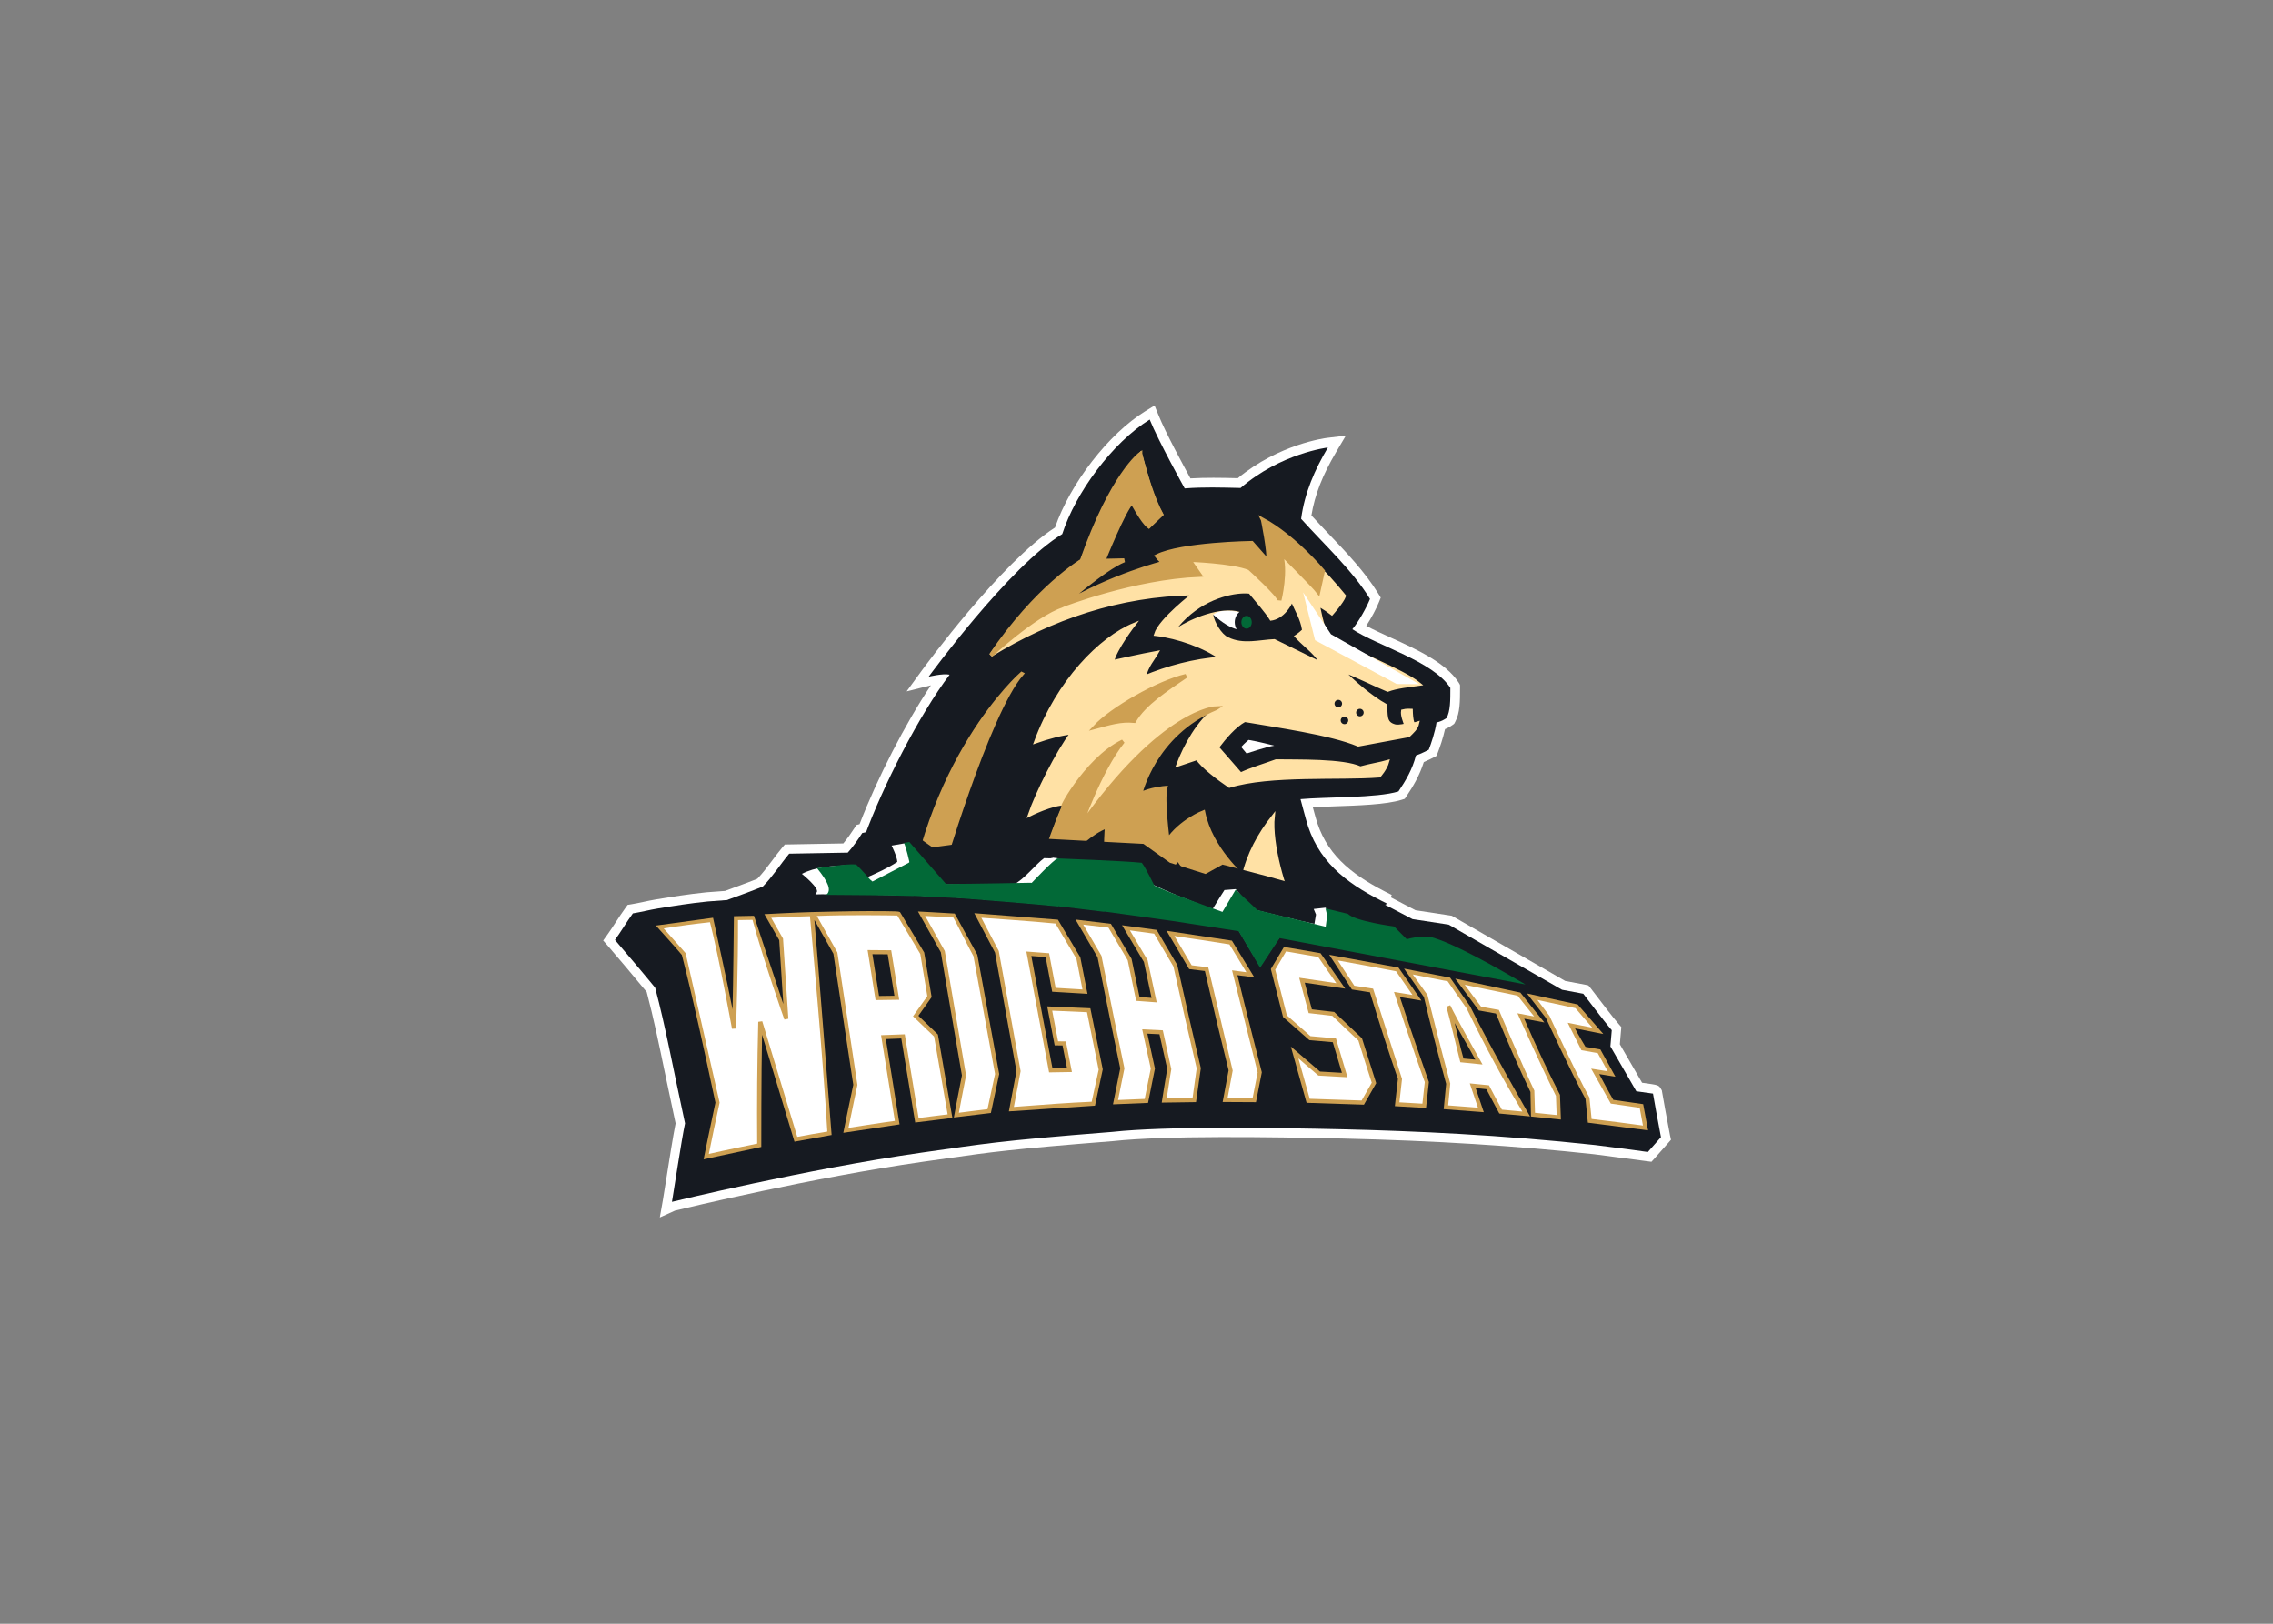 <svg clip-rule="evenodd" fill-rule="evenodd" viewBox="0 0 560 400" xmlns="http://www.w3.org/2000/svg"><rect x="0" y="0" width="560" height="400" fill="#808080" stroke="none"/><g fill-rule="nonzero" transform="matrix(2.436 0 0 -2.436 -893.643 1059.06)"><path d="m72.041 1.674-1.18.728c-4.641 2.865-9.477 9.124-11.407 14.705-6.798 4.372-16.448 17.536-16.863 18.104l-1.9 2.606 3.072-.768c-3.218 4.814-6.788 11.75-9.018 17.555l-.396.103-.248.383c-.398.616-.882 1.305-1.414 1.951l-2.762.049-4.095.074-.536.01c-.002 0-.345.41-.345.41-.459.552-.883 1.118-1.293 1.668-.603.807-1.18 1.564-1.836 2.254-1.12.456-3.66 1.382-4.092 1.539-.896.064-2.167.155-2.343.174-2.409.251-4.234.548-6.348.895-.541.09-1.094.206-1.629.32-.531.112-1.032.217-1.517.297l-.473.078-.281.389c-.41.563-.811 1.176-1.198 1.769-.35.54-.71 1.095-1.068 1.592l-.543.756.615.699c.64.726 3.754 4.416 4.887 5.804.872 3.32 1.513 6.405 2.318 10.283l1.336 6.324c-.316 1.556-.822 4.773-1.201 7.168-.18 1.14-.337 2.124-.41 2.543l-.385 2.178 1.918-.864c1.32-.32 17.418-4.187 31.368-6.177-.002 0 2.99-.424 2.99-.424 5.604-.8 8.16-1.165 21.031-2.184 6.663-.723 19.752-.533 29.02-.326 11.63.271 22.023.919 31.77 1.983-.015-.003 6.654.875 6.654.875l.618.08c.005.006.416-.459.416-.459l1.666-1.885.384-.438c-.006.007-.121-.564-.121-.564-.267-1.311-.914-4.957-1-5.467l-.037-.215-.111-.187c-.29-.486-.291-.486-2.328-.768l-.059-.011-1.777-3.073-1.031-1.785.142-1.679.045-.496c0-.005-.33-.379-.33-.379-.729-.83-2.417-3.05-3.138-3.998-.334-.438-.403-.528-.446-.58l-.252-.303-.384-.088c-.037-.007-.071-.015-2.54-.476l-14.155-8.135-.188-.107c-.002-.002-.218-.036-.218-.036l-4.379-.666-3.139-1.642.143-.289c-4.585-2.255-7.941-4.667-9.42-9.106-.085-.241-.326-1.11-.566-1.994.777-.038 1.64-.07 2.55-.099 3.16-.105 6.744-.222 8.688-.834l.388-.123.227-.338c.839-1.241 1.657-2.63 2.183-4.305.587-.247 1.147-.541 1.227-.584l.381-.201.158-.4c.249-.63.671-1.844.918-2.981.546-.226.914-.497.969-.539l.199-.154.117-.221c.614-1.145.613-2.603.613-4.291v-.347c0-.069-.189-.36-.189-.36-1.64-2.512-5.34-4.192-8.603-5.673-1.113-.505-2.172-.991-3.067-1.467.665-1.021 1.287-2.205 1.616-3.027l.218-.543-.306-.502c-1.667-2.72-4.038-5.207-6.33-7.613-.713-.748-1.437-1.515-2.131-2.274.424-2.591 1.402-5.098 3.148-8.048l1.205-2.037-2.349.279c-.252.031-6.089.78-11.309 5.1l-.158-.004c-1.974-.048-3.855-.082-5.83.029-.88-1.608-3.174-5.854-4.01-7.933l-.524-1.281z" fill="#fff" transform="matrix(.8 0 0 -.8 425.989 395.09)"/><path d="m507.149 343.362c-3.592 1.765-6.673 3.812-8.011 7.826-.15.428-.762 2.75-.762 2.75 2.51.234 7.755.103 9.906.781.735 1.089 1.412 2.23 1.769 3.633.536.179 1.294.58 1.294.58.227.574.653 1.824.787 2.761.586.117 1.02.452 1.02.452.385.72.38 1.771.38 3.046-1.767 2.709-7.325 4.24-9.912 5.93.646.787 1.43 2.179 1.784 3.062-1.767 2.887-4.611 5.478-6.967 8.099.354 2.651 1.385 4.976 2.71 7.215 0 0-4.757-.567-8.834-4.094-1.99.046-3.735.104-5.649-.043 0 0-2.677 4.819-3.539 6.964-3.77-2.327-7.501-7.415-8.843-11.581-5.351-3.241-13.51-14.422-13.51-14.422s1.414.353 2.121.206c-3.091-4.101-6.774-11.292-8.629-16.417 0 0 1.41.452 2.473.291 0 0-3.537-10.485-1.177-22.187.5.824.972 1.59 1.826 2.121-.208-1.536-.831-2.533-1.205-4.653 1.787-.962.948-.87 3.616-1.87-.234.087 1.621-.873 4.862-2.12" fill="#161a21"/><path d="m475.94 325.532-11.689 4.251c-.675-.97-1.384-2.445-1.767-3.034-2.656 6.013-1.709 15.461-1.709 15.461l-1.973-1.826c.03 3.034 3.034 18.212 10.308 24.884-3.887-5.86-5.772-12.545-7.274-19.378.87.257 1.914.707 1.914.707-1.178-6.74-.501-12.161-.501-12.161.59 1.266 1.679 2.502 2.769 3.18.57-3.65 2.554-2.762 6.506-7.342-1.542 5.584 1.15 5.899 2.947 9.462.442-2.297 2.361-5.434 2.974-6.42.86 2.391 1.395 4.064 2.734 5.939 1.405-1.607 4.482-3.405 4.482-3.405.235 2.09.671 3.94 1.354 6.007 1.355-1.532 3.735-3.406 5.654-3.887-1.737 2.503-2.32 5.234-3.122 8.568l-1.118-1.62c-1.046 1.082-1.849 2.405-2.367 3.292-1.154-.98-2.728-4.233-2.728-4.233-.883 1.56-1.352 2.706-1.821 4.647 0 0-2.037-1.585-2.567-2.527-.088 1.561-.128 3.682.102 5.714-2.886-1.355-5.491-4.507-7.17-7.127.56 3.091 1.419 5.958 2.68 8.775-1.277.051-3.593-1.119-3.593-1.119.766 2.238 2.807 6.338 4.309 8.311-1.057-.107-2.329-.442-3.681-.913 2.267 6.138 6.541 10.466 9.962 11.875 0 0-1.897-2.451-2.192-3.776 0 0 3.034.677 4.506.942-.459-.804-.95-1.25-1.307-2.5 2.297.972 5.107 1.735 7.756 1.911-1.599 1.168-4.299 2.15-6.596 2.415.441 1.473 3.882 4.108 3.882 4.108-7.539-.089-14.459-2.494-20.526-6.205 1.562 2.404 6.361 7.627 9.188 9.542 1.634 4.24 2.972 7.617 5.917 10.798.672-2.351 1.093-4.282 2.123-6.116 0 0-.884-.854-1.266-1.207-.835.81-1.255 2.036-1.638 2.773 0 0-2.142-3.57-2.945-6.247 0 0 1.048-.06 1.755-.001-2.179-1.061-5.919-4.506-5.919-4.506s7.778 2.945 13.891 3.079c0 0-.535.803-1.051 1.515 2.385.088 4.353-.266 6.227-.712 0 0 2.237-2.3 2.855-3.212.468 1.271.262 3.643-.268 5.086 1.296-.677 3.176-2.981 4.105-4.239.469.937.45 2.017.45 2.017.913-.854 2.317-2.597 2.317-2.597-.223-.602-1.272-1.785-1.272-1.785-.736.581-1.398.907-1.398.907.323-1.178.383-2.622 1.413-3.387 1.856-1.326 7.112-3.207 8.85-4.65-1.061-.147-2.31-.267-3.218-.61-.884.354-3.609 1.681-4.613 2.016 1.137-1.205 2.995-2.761 4.351-3.514.205-.942-.151-1.83 1.027-2.124.445-.074 1.069.105 1.069.105-.147.383-.39 1-.323 1.417.368.1.87.067.87.067.009-.359.033-.904.167-1.306.074-.13.485.011.485.011-.118-.559-.53-.883-.913-1.266l-5.095-.942c-2.798 1.178-8.458 1.951-11.491 2.481-1.03-.559-2.052-1.784-2.759-2.726l2.347-2.693c1.149.531 2.384.884 3.592 1.326 2.192-.034 6.809.08 8.518-.715 1.032.285 1.943.412 2.768.648-.196-.742-.842-1.453-.842-1.453-4.095-.314-11.042.225-15.164-1.041-1.044.706-2.781 2.011-3.26 2.806l-1.963-.661c.735 1.943 2.052 4.372 3.878 5.756-2.952-1.071-6.896-4.334-8.036-9.046.795.53 1.676.461 2.619.608-.134-2.643.42-5.284.42-5.284.766 1.031 2.679 2.485 3.554 2.852.471-2.326 2.819-5.06 4.181-6.181.501 2.267 1.62 4.299 3.033 6.096-.295-2.769 1.159-7.718 2.002-8.981-1.178.323-2.297.795-3.327 1.413 1.145-2.493 2.915-5.212 5.094-6.921z" fill="#ffe1a5" stroke="#ffe1a5" stroke-width=".32"/><g transform="matrix(.8 0 0 -.8 425.989 395.09)"><path d="m90.817 25.31 1.508 6.037 10.316 5.535 2.881.028-11.184-6.317zm-9.564 2.311c-.666-.006-1.343.115-1.804.492 0 0 .261 1.225 1.185 1.812.922.587 4.459.727 5.633.307 0 0-2.433-2.094-3.272-2.346-.418-.126-1.075-.259-1.742-.265zm2.662 16.331s-.542.447-.933.893l.683.822s2.608-.879 3.5-.99c0 0-2.135-.557-3.25-.725z" fill="#fff"/><path d="m83.289 25.437c-1.886.044-5.555.925-8.299 4.28 1.529-1.042 5.413-2.687 7.787-1.952-.365.3-.607.774-.607 1.313 0 .316.088.619.24.881-.805-.214-1.776-.772-2.961-1.846.146.958 1.052 2.485 1.881 2.857 1.897.949 3.967.312 5.881.239l5.412 2.65c-.627-.956-1.972-1.874-2.977-3.045.465-.262 1.023-.785 1.023-.785-.195-1.31-.924-2.459-1.273-3.314 0 0-.907 1.997-2.732 2.175-.663-1.105-1.811-2.335-2.684-3.425-.188-.023-.422-.034-.691-.028z" fill="#161a21"/><path d="m70.238 7.806s-3.568 2.562-7.396 13.5c0 0-5.709 3.379-11.486 11.928 0 0 5.383-5.046 9.019-6.295 0 0 5.269-4.682 7.828-5.693l-2.623.058s2.615-6.542 3.621-7.423c0 0 1.32 2.517 2.108 3.082l1.581-1.51c-1.048-1.95-1.991-4.97-2.652-7.646zm15.484 8.321s.834 4.041.695 5.296l-2.09-2.371s-8.92.142-11.986 1.674c0 0 .419.557.836.836 0 0-6.552 1.627-12.718 5.332 0 0 8.908-3.474 17.28-3.805l-1.316-1.894s5.536.186 7.605 1.056c0 0 3.766 3.416 3.799 4.033 0 0 .953-3.789.117-6.019 0 0 4.258 4.264 4.791 4.967l.58-2.625s-3.621-4.321-7.594-6.481zm-30.484 19.472s-12.434 10.854-14.694 33.233c0 0 1.948-1.701 2.619-2.205 0 0-.8 12.452 2.451 18.805 0 0 1.836-3.203 2.209-3.793 0 0 2.307 1.031 14.54 6.209 0 0-9.817-8.261-11.853-17.545 0 0-2.986 3.369-3.992 4.879 0 0-.034-10.917 1.476-15.697 0 0-2.555 1.592-3.189 2.02 0 0 6.072-20.875 10.434-25.906zm20.777.26c-3.569.837-9.37 4.183-11.496 6.464 1.848-.496 3.24-.942 4.932-.773 1.287-2.209 4.11-4.018 6.564-5.691zm3.797 4.074s-6.744.183-17.143 14.941c0 0 2.367-6.982 5.367-10.734-4.875 2.352-8.462 9.664-7.33 7.904 0 0-3.027 6.686-3.349 10.969 0 0 4.901-6.83 8.65-8.135 0 0-.362 4.608.183 6.369 0 0 2.18-2.391 3.186-2.894 0 0 1.2 4.043 2.299 5.544 0 0 2.71-4.553 3.351-4.859 0 0 1.873 2.764 3.018 3.682 0 0 1.271-1.6 1.398-2.026 0 0 .668 1.558 4.023 4.074 0 0-.337-1.069-.232-3.521 0 0-4.112-3.524-5.043-8.135 0 0-2.851 1.112-4.49 3.533 0 0-.676-5.085-.299-6.636 0 0-2.012.168-3.185.84 0 0 1.67-7.604 9.595-10.916z" fill="#cea052" stroke="#cea052" stroke-width=".5"/></g><path d="m534.029 324.162c-.002.005-1.546.216-1.686.236-.468.801-2.197 3.803-2.623 4.539.046.554.09 1.085.14 1.639-.784.892-2.779 3.556-2.882 3.68-.024.006-.826.156-2.151.404-4.152 2.37-11.464 6.586-11.464 6.586l-3.657.557-3.997 2.093-6.09.95-4.758 1.333-4.376 1.142-1.712-.952-3.616 1.142-2.665 1.903-10.847.571-2.093-.19-3.315.592c-.102-.894-4.399-1.157-5.055-1.34-.959.656-1.965 1.402-2.924 2.148-1.402-.228-2.849-.335-4.205-.685-.44-.685-.913-1.371-1.461-1.981-1.874-.03-3.93-.076-5.926-.106-.914-1.097-1.66-2.301-2.666-3.321-.853-.365-3.566-1.346-3.566-1.346l.006-.019c-1.128-.081-1.942-.141-2.048-.152-1.843-.193-3.243-.418-5.024-.709-.819-.136-1.696-.358-2.515-.493-.611-.84-1.196-1.833-1.809-2.686.571-.649 3.282-3.862 4.062-4.829 1.091-4.113 1.73-7.754 3.024-13.714-.357-1.666-1.133-6.866-1.323-7.937.01.005 13.627 3.319 25.268 4.979 6.407.896 7.286 1.145 19.275 2.094 5.465.595 16.269.42 23.311.263 7.046-.164 16.056-.562 25.499-1.591 1.791-.22 3.519-.447 5.35-.703.45.502.878.985 1.324 1.499-.218 1.071-.733 3.982-.805 4.404" fill="#161a21"/><path d="m449.431 344.492c-.035-.067-.077-.127-.116-.188.243.005.501.011.662.014 0-.001 6.773-.032 9.285-.12-.004.006-.006.012-.009.017.814-.039 4.146-.207 5.023-.263-.003.005 7.1-.536 9.604-.8-.006.009-.012.019-.018.029.903-.108 4.002-.482 4.683-.564-.007.01-.012.02-.019.03.927-.126 5.94-.798 6.88-.941 2.067-.312 6.697-1.019 6.704-1.024.11-.181 1.791-3.021 2.18-3.658.122.206 1.97 2.963 1.975 2.962.113-.019 4.615-.858 10.137-1.888 3.268.327 6.31.728 4.411.948-1.929.224-3.637.699-5.191 1.06 0 0-4.039 1.961-4.721 2.855l-1.192-.133.234-.561-.161-.95c-1.097.214-5.22 1.246-6.209 1.474l-1.753 2.044-1.134-.09s-.814-1.263-1.221-1.954c-.872.349-5.19 1.989-6.267 2.654 0 0-8.794 1.858-9.391 2.516-2.193.275.913-.097-1.356.01-.842-.608-2.096-2.238-3.086-2.665.116.058-3.605-.003-7.086-.003l-3.76 4.197-1.493-.259s.56-1.118.575-1.651c-.975-.639-2.041-1.112-3.108-1.584 0 0-.958.807-1.461 1.279-2.182-.109-3.725-.202-5.081-.904 0 0 1.876-1.51 1.48-1.889" fill="#fff"/><g transform="matrix(.8 0 0 -.8 425.989 395.09)"><path d="m83.664 28.27c-.192 0-.332.099-.414.182-.155.155-.245.382-.245.625 0 .241.09.468.245.623.082.084.221.184.414.184.363 0 .658-.362.658-.807 0-.243-.089-.47-.244-.625-.083-.083-.222-.182-.414-.182zm-42.63 28.581-.668.117c.313.727.662 2.339.662 2.339l.004.123-.101.068-4.555 2.357-.313-.267c-.011-.008-1.091-1.277-1.752-1.89-1.233-.127-4.43.439-4.961.449 1.448 1.773 1.823 2.778 1.258 3.328l-.049.047-.018.017c1.912.012 8.389.054 11.051.149-.005-.008-.008-.015-.012-.022 1.019.048 5.185.261 6.281.33-.003-.005 8.873.681 12.004 1.014-.009-.011-.014-.024-.023-.037 1.129.137 5.003.609 5.855.713-.01-.013-.017-.025-.025-.039 1.158.16 7.424 1.007 8.599 1.189 2.584.395 8.373 1.289 8.381 1.295.139.228 2.24 3.816 2.726 4.621.154-.26 2.463-3.743 2.469-3.742.266.047 20.025 3.771 31.087 5.859-3.068-1.785-9.069-5.275-12.104-6.037 0 0-1.464-.112-2.914.319l-1.6-1.615s-4.92-.657-5.836-1.588l-2.838-.698.213.905-.185 1.418-8.641-2.119-2.738-2.573c-.23.385-1.674 2.815-1.674 2.815s-7.575-2.705-8.595-3.342c-.091-.055-.963-2.027-1.594-2.867-2.034-.232-10.654-.555-10.654-.555-.528.186-3.265 3.094-3.265 3.094l-.152-.016s-7.85.151-10.391.151h-.098-.099-.098l-.067-.076-.064-.075c-.029-.034-.05-.057-.066-.08l.002.006-4.442-5.086z" fill="#026937"/><path d="m35.706 65.596c-2.001-.005-7.006.121-7.006.121-2 .05-5.99.264-5.99.264l1.877 3.287.516 8.072c-.873-2.543-3.707-11.153-3.707-11.153-.31.011-2.541.05-2.541.05s-.088 8.928-.17 11.781c-.575-3.047-2.467-11.582-2.467-11.582l-7.228.988s2.71 2.988 3.289 3.719c1.492 5.852 2.804 11.916 4.242 18.656-.497 2.257-1.496 7.171-1.496 7.171l7.294-1.568s-.009-9.43.098-14.186l1.853 6.111 2.244 7.408 4.696-.843s-1.855-23.709-2.176-27.178l2.404 4.272 2.512 16.561c-.434 1.999-1.26 6.069-1.26 6.069-.001 0 7.111-1.065 7.111-1.065 0-.001-1.736-10.783-1.736-10.783l1.957-.074 1.756 10.621 4.705-.58-.53-3.006-1.291-7.455-.013-.084c0-.001-.063-.06-.063-.06l-2.404-2.307 1.674-2.357c.001-.002-.934-5.588-.934-5.588l-.006-.047c.002.001-.025-.039-.025-.039l-2.985-4.994c-.067-.192-.274-.192-4.201-.203zm6.423.047 2.893 5.164.746 4.383 1.918 11.17c-.202.953-1.021 5.314-1.021 5.314-.002.003 4.681-.564 4.681-.564 0-.004 1.043-4.873 1.043-4.873l.012-.053c0 .002-.01-.047-.01-.047l-2.748-14.977-.006-.044c-.001-.002-.023-.04-.023-.04-.442-.768-2.838-5.173-2.838-5.173-1.4-.093-4.647-.26-4.647-.26zm7.119.215c-.001 0 2.173 4.155 2.619 4.978l2.715 14.984-.959 5.086 10.885-.721c.001-.001.982-4.592.982-4.592l-1.568-7.718c.001 0-5.455-.238-5.455-.238.002 0 .945 4.929.945 4.929l.994.008.561 2.852-1.836.029c-.897-4.663-1.697-8.924-2.672-14.188l1.811.137.828 4.383c.001 0 4.461.265 4.461.265 0-.001-.899-4.578-.899-4.578l-.01-.045-2.83-4.75c-.001-.001-10.571-.822-10.571-.822zm12.801.807c.001-.001 2.785 4.763 2.785 4.763 1.108 5.55 1.967 9.758 2.867 14.047l-.918 4.543c-.001 0 4.43-.182 4.43-.182l.871-4.341-.012-.053-.949-4.358 1.535.073.979 4.377c-.134.678-.694 4.265-.694 4.265.002 0 4.332-.062 4.332-.062.002 0 .608-4.285.608-4.285l-.01-.053c-.988-4.179-1.901-8.171-2.957-12.947l-.008-.041c0-.001-2.607-4.439-2.607-4.439 0-.001-4.373-.592-4.373-.592.001 0 2.764 4.65 2.764 4.65l.966 4.537-1.521-.115-.998-4.787-.031-.08-2.586-4.383c.001-.001-4.473-.537-4.473-.537zm11.502 1.418c0-.002 2.859 4.843 2.859 4.843 0-.001 1.984.241 1.984.241 1.054 4.568 1.98 8.45 2.998 12.546l-.75 4.008 4.211.023c.001 0 .74-3.777.74-3.777 0 .001-2.039-7.925-3.087-12.274l2.142.283c-.001-.001-2.836-4.645-2.836-4.645-.001-.001-8.261-1.248-8.261-1.248zm14.847 2.039c.002 0-1.664 2.798-1.664 2.798 0-.001 1.543 6.055 1.543 6.055l3.334 2.93 2.955.259 1.155 3.869-2.774-.162-3.683-3.158c-.003-.003 1.988 7.11 1.988 7.11 0-.001 7.25.236 7.25.236.001.001 1.552-2.719 1.552-2.719-.001 0-1.798-5.671-1.798-5.671l-3.516-3.33c.001 0-2.818-.327-2.818-.327l-.902-3.369 5.117.75c.001 0-3.118-4.476-3.118-4.476.003 0-4.621-.797-4.621-.797zm5.717.992c-.001-.003 2.867 4.39 2.867 4.39 0-.001 2.279.354 2.279.354 1.254 4.114 2.349 7.503 3.539 10.953l-.386 3.435 3.941.229c.001.001.363-3.274.363-3.274s-2.383-6.765-3.666-10.74l2.721.446c.001 0-2.904-4.176-2.904-4.176zm9.459 1.75s2.161 3.076 2.511 3.59c.81 3.421 1.757 7.113 2.813 10.978l-.309 3.192c.001.001 5.069.384 5.069.384.001-.002-1.028-3.046-1.028-3.046l1.354.136c.514.993 1.638 3.08 1.638 3.08.001 0 3.883.36 3.883.36.001 0-5.021-8.697-7.57-13.898l-.008-.02-.014-.017c-.843-1.18-2.511-3.596-2.511-3.596.001.001-5.828-1.142-5.828-1.142zm6.476 1.269c.001.002 2.983 4.024 2.983 4.024l.099.015 2.061.369c1.507 3.696 2.857 6.765 4.365 9.912l.068 3.1c.001-.001 3.781.39 3.781.39.001-.002-.113-3.07-.113-3.07l-.004-.056c0-.002-.025-.053-.025-.053-1.555-3.04-2.951-6.012-4.496-9.568l2.547.474c.001 0-2.13-2.618-3.034-3.775zm9.064 1.873s2.142 2.764 2.401 3.1c0 0 3.213 6.959 5.002 10.225l.3 3.003c-.001-.003 7.61.971 7.61.971l-.618-3.31c.001.001-3.775-.543-3.775-.543-.646-1.104-1.777-3.258-1.777-3.258l2.041.326-1.901-3.443c.001.001-1.882-.33-1.882-.33s-.947-1.568-1.321-2.326l3.578.705c.001 0-3.24-3.729-3.24-3.729.001 0-6.418-1.39-6.418-1.39z" fill="#cea052"/><path d="m35.409 66.111c-1.99-.002-4.306.019-6.066.098l2.568 4.566s.023.043.023.039l2.533 16.703.008.049s-.772 3.613-1.134 5.425c0 0 4.44-.7 5.867-.882 0 0-1.745-10.834-1.746-10.834 0 0 2.997-.113 2.996-.111l1.749 10.579c.529-.063 2.95-.382 3.672-.459l-1.711-9.839s-2.665-2.558-2.665-2.557l1.81-2.548-.89-5.326-2.903-4.859c-.456-.015-2.12-.041-4.11-.043zm7.627.094 2.457 4.389.023.039.008.043s2.686 15.69 2.687 15.69l-.011.049c-.207.966-.899 4.668-.899 4.668.543-.06 2.906-.387 3.617-.453l.956-4.453-2.73-14.887c-.441-.772-2.111-4.122-2.543-4.882-1.192-.079-2.32-.142-3.564-.203zm-14.564.035c-1.74.045-3.284.109-4.9.205l1.494 2.619.674 10.135-.502.102c-.108-.304-2.622-7.424-4.03-12.598-.252.005-1.466.014-1.834.029.03 5.691-.246 13.668-.25 13.709l-.511.025c-.067-.372-1.636-9.032-2.782-13.467-2.042.221-3.883.468-5.848.787.337.383 2.768 3.123 2.768 3.123l4.299 18.892-.012.055c-.473 2.149-.893 4.153-1.35 6.429 1.821-.427 6.111-1.304 6.111-1.304-.043-5.189 0-10.09.137-15.396l.504-.068 4.428 14.61c.77-.155 2.766-.495 3.798-.668-.565-9.639-1.996-25.093-2.195-27.218zm21.669.198c.34.638 1.749 3.355 2.202 4.189l2.755 15.146s.008.047.008.048l-.008.049-.845 4.471 1-.076c2.976-.228 5.792-.442 8.837-.577l.883-4.044-1.476-7.272-4.399-.193.743 3.873s.991.012.99.012c0 0 .763 3.865.761 3.867 0 0-2.885.047-2.886.047l-2.875-15.275s2.874.217 2.873.217l.826 4.375 3.395.203-.451-2.299-.311-1.582-2.652-4.451c-2.441-.264-9.369-.729-9.369-.729zm12.881.863 2.279 3.9.022.039.01.043c1.115 5.594 1.978 9.82 2.884 14.137l.012.053-.808 3.999s2.637-.119 3.367-.14l.769-3.832s-1.083-4.966-1.084-4.965c0 0 2.604.124 2.604.125l1.076 4.916c-.136.686-.481 3.119-.586 3.697l3.271-.049c.103-.617.406-3.083.52-3.753-.981-4.153-1.889-8.127-2.938-12.869l-2.439-4.154-3.06-.414 2.236 3.767 1.148 5.33-2.595-.193-1.067-5.129-2.435-4.125zm11.521 1.443 2.181 3.699 2.092.256 3.094 13.053-.647 3.457 3.166.017.635-3.242-3.236-12.904 1.814.241-2.148-3.52c-2.475-.395-4.652-.725-6.951-1.056zm14.119 1.945-1.375 2.311 1.47 5.769 2.983 2.627s3.222.286 3.222.287c0 0 1.461 4.907 1.461 4.908 0 0-3.681-.212-3.68-.211l-2.525-2.168 1.428 5.102 6.564.219 1.281-2.25c-.567-1.738-1.092-3.391-1.689-5.33-1.144-1.064-2.169-2.035-3.295-3.121l-2.992-.346s-1.198-4.468-1.199-4.467l4.701.69c-.759-1.073-1.485-2.123-2.301-3.32l-4.055-.7zm6.536 1.143 2.088 3.195 2.373.369 3.66 11.414-.332 2.953 2.908.17.301-2.728c-1.271-3.452-3.894-11.389-3.894-11.391l2.338.383c-.665-.943-1.325-1.893-2.078-3-2.464-.474-4.772-.902-7.363-1.365zm9.485 1.775c.295.43 1.486 2.053 1.853 2.592 0 0 1.807 7.247 2.871 11.143l.012.045-.268 2.761 3.768.287s-1.035-3.069-1.035-3.068c0 0 2.429.244 2.429.242 0 0 1.068 2.045 1.633 3.08l2.588.241c-2.46-4.082-4.59-8.019-7.053-13.045-.822-1.148-1.562-2.207-2.388-3.414l-4.41-.863zm6.572 1.303c.685.935 1.345 1.825 2.066 2.773l2.242.399s2.953 7.004 4.485 10.199l.085 2.804 2.737.283-.09-2.422c-1.615-3.158-4.872-10.437-4.873-10.437l2.115.394c-.696-.852-1.359-1.687-2.088-2.617l-6.679-1.377zm9.181 1.91c.249.323 1.523 2.018 1.523 2.018l.012.027s3.232 7.001 5.023 10.264c0 0 .026.047.026.049l.004.05.264 2.639c2.201.263 4.236.523 6.493.83-.126-.665-.269-1.422-.416-2.246 0 0-3.649-.526-3.65-.527l-2.486-4.418 2.094.334c-.423-.758-.822-1.488-1.262-2.299l-2.057-.361s-1.736-3.468-1.736-3.469l3.108.613c-.767-.871-1.443-1.654-2.123-2.461z" fill="#fff"/><path d="m35.761 70.521c.002.001 1.006 6.322 1.006 6.322.001 0 2.988-.041 2.988-.041.001.002-1.012-6.257-1.012-6.257zm73.652 6.971-.484.178c.306 1.087 1.761 7.029 1.761 7.029l2.807.283s-3.442-6.099-4.084-7.49z" fill="#cea052"/><path d="m95.259 38.886c-.262 0-.476.213-.476.477 0 .263.214.476.476.476.264 0 .479-.213.479-.476 0-.264-.215-.477-.479-.477zm2.735 1.131c-.263 0-.477.213-.477.476s.214.477.477.477.476-.214.476-.477-.213-.476-.476-.476zm-1.951.988c-.263 0-.477.213-.477.477 0 .262.214.476.477.476.262 0 .476-.214.476-.476 0-.264-.214-.477-.476-.477zm-59.675 30.038.838 5.278 1.945-.026-.848-5.238zm73.613 8.698c.073.315.743 3.273 1.11 4.484.235.024 1.305.118 1.498.137-.469-.89-2.233-3.938-2.608-4.621z" fill="#161a21"/></g></g></svg>